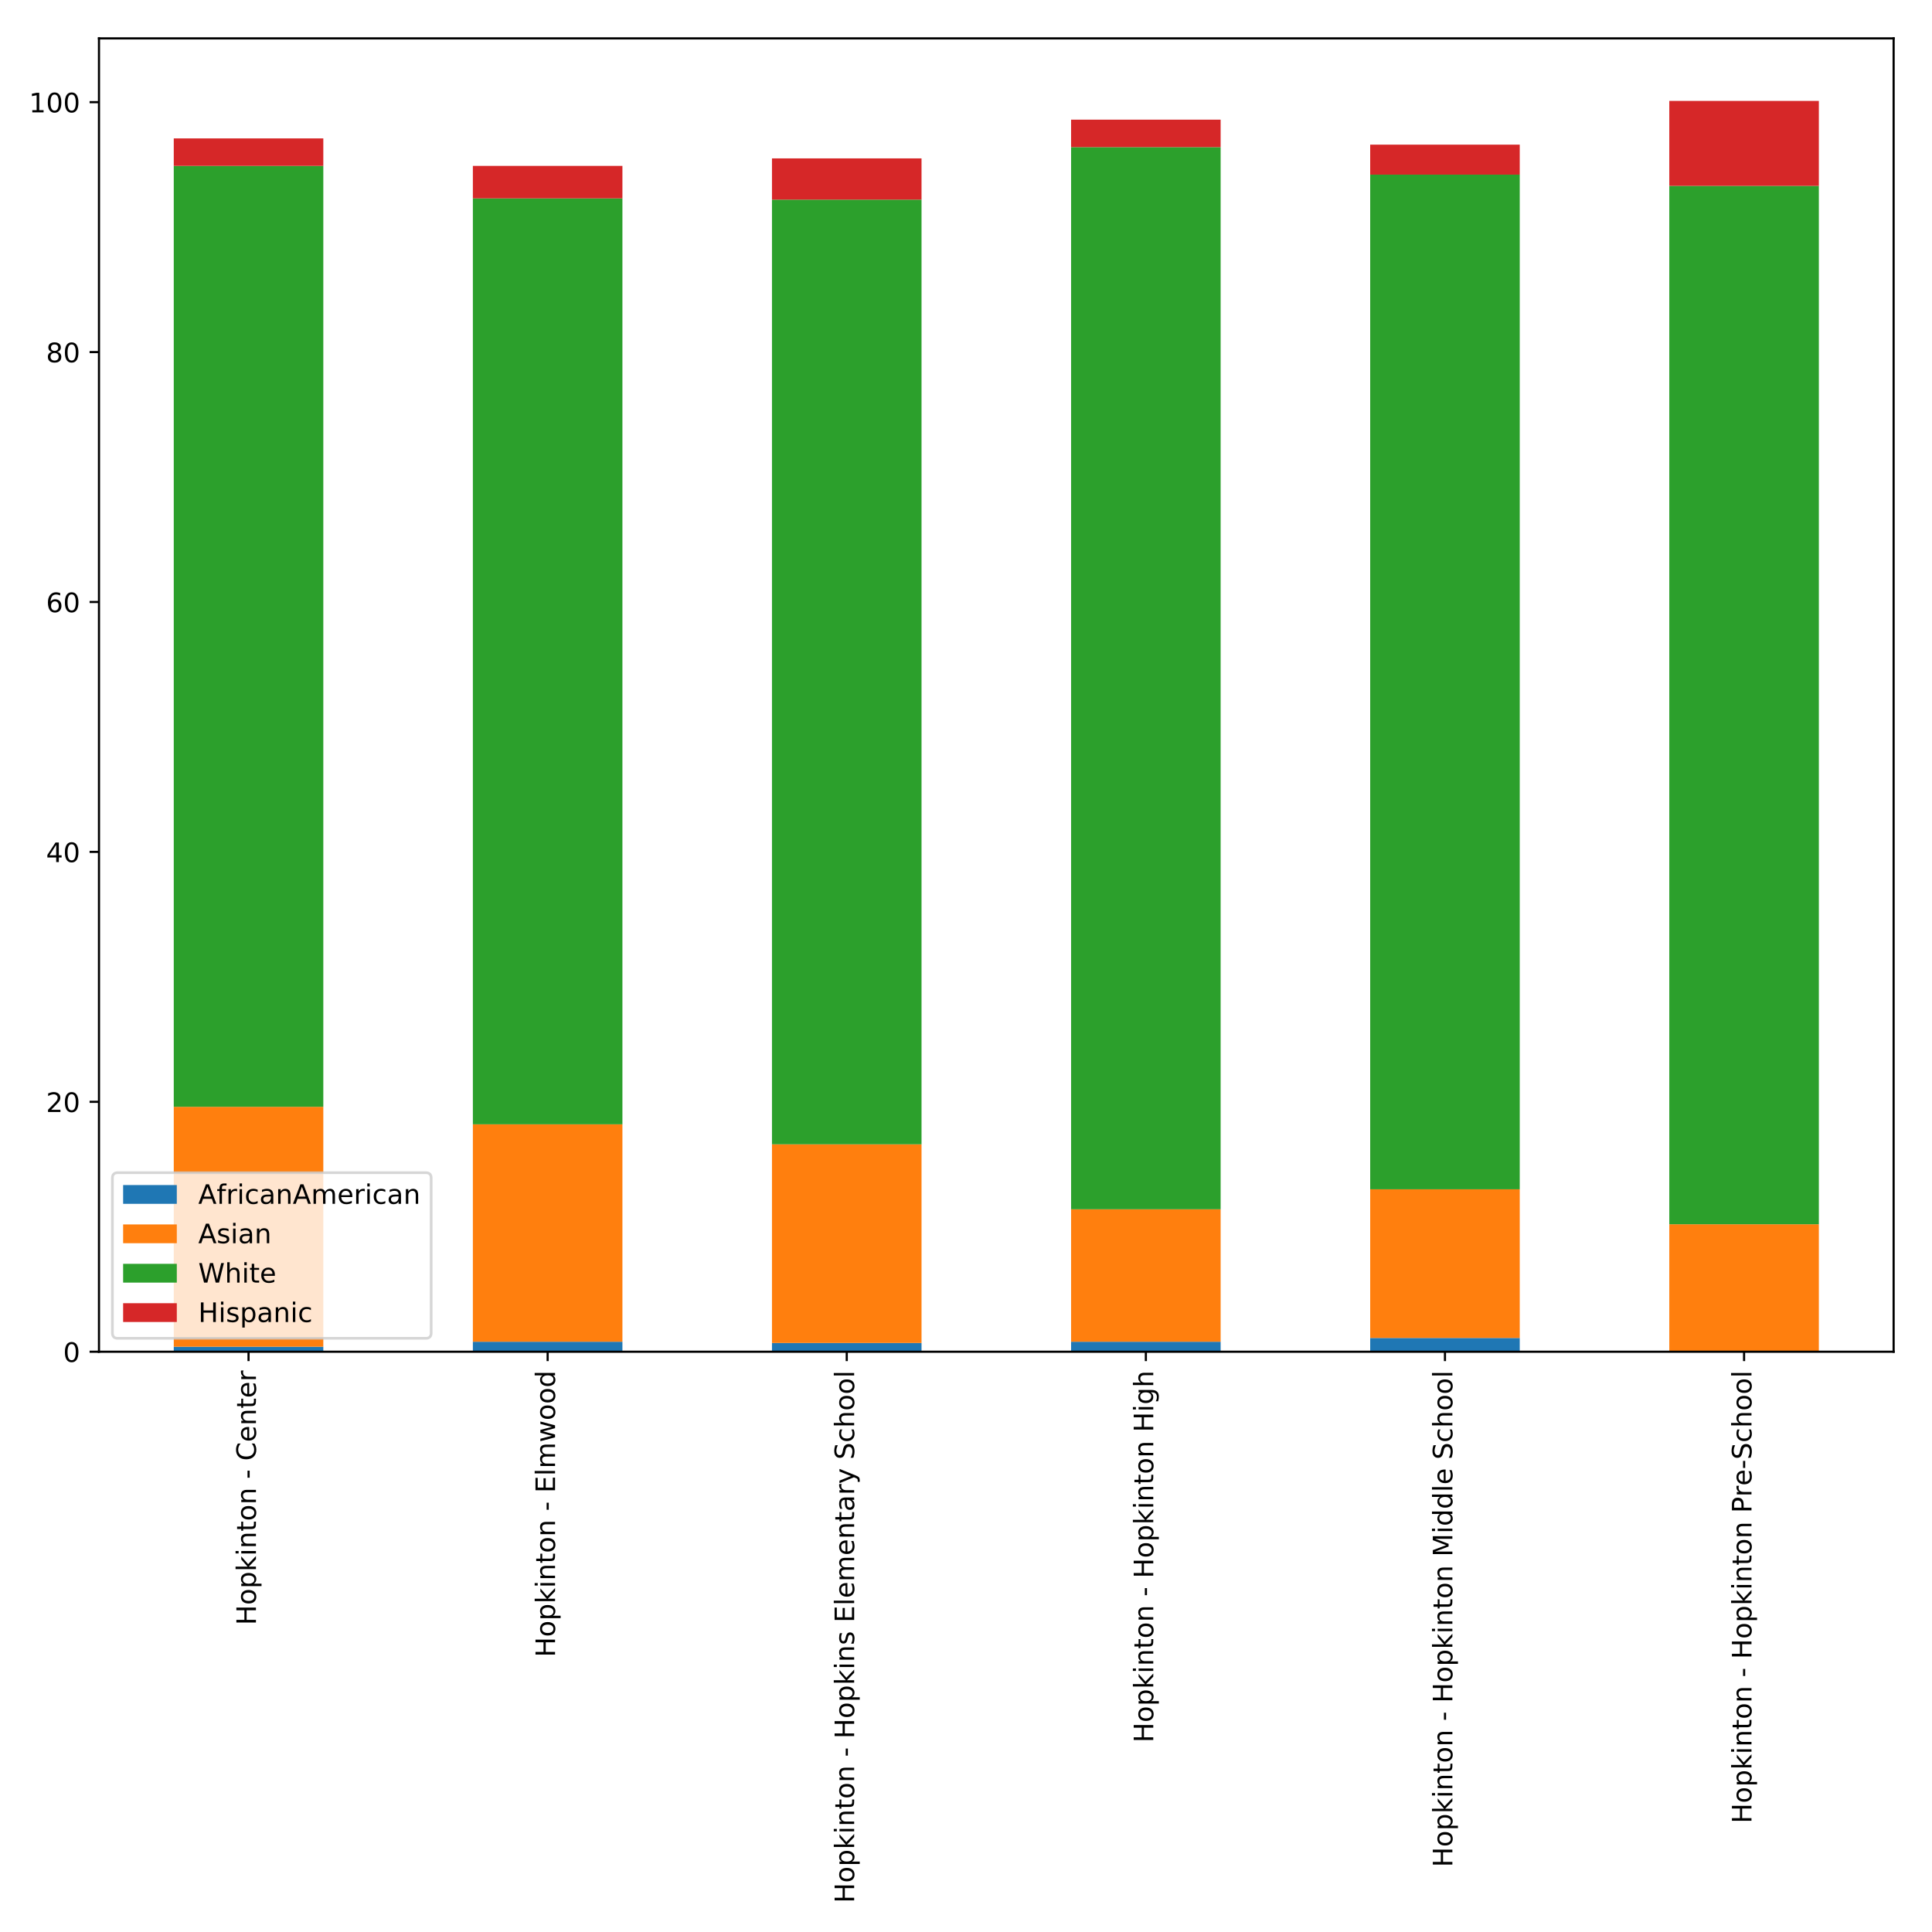 <?xml version="1.0" encoding="utf-8" standalone="no"?>
<!DOCTYPE svg PUBLIC "-//W3C//DTD SVG 1.1//EN"
  "http://www.w3.org/Graphics/SVG/1.1/DTD/svg11.dtd">
<!-- Created with matplotlib (http://matplotlib.org/) -->
<svg height="720pt" version="1.1" viewBox="0 0 720 720" width="720pt" xmlns="http://www.w3.org/2000/svg" xmlns:xlink="http://www.w3.org/1999/xlink">
 <defs>
  <style type="text/css">
*{stroke-linecap:butt;stroke-linejoin:round;}
  </style>
 </defs>
 <g id="figure_1">
  <g id="patch_1">
   <path d="M 0 720 
L 720 720 
L 720 0 
L 0 0 
z
" style="fill:#ffffff;"/>
  </g>
  <g id="axes_1">
   <g id="patch_2">
    <path d="M 36.888 503.747 
L 705.7 503.747 
L 705.7 14.3 
L 36.888 14.3 
z
" style="fill:#ffffff;"/>
   </g>
   <g id="patch_3">
    <path clip-path="url(#p817757513a)" d="M 64.755 503.747 
L 120.489 503.747 
L 120.489 501.884 
L 64.755 501.884 
z
" style="fill:#1f77b4;"/>
   </g>
   <g id="patch_4">
    <path clip-path="url(#p817757513a)" d="M 176.223 503.747 
L 231.958 503.747 
L 231.958 500.021 
L 176.223 500.021 
z
" style="fill:#1f77b4;"/>
   </g>
   <g id="patch_5">
    <path clip-path="url(#p817757513a)" d="M 287.692 503.747 
L 343.427 503.747 
L 343.427 500.487 
L 287.692 500.487 
z
" style="fill:#1f77b4;"/>
   </g>
   <g id="patch_6">
    <path clip-path="url(#p817757513a)" d="M 399.161 503.747 
L 454.895 503.747 
L 454.895 500.021 
L 399.161 500.021 
z
" style="fill:#1f77b4;"/>
   </g>
   <g id="patch_7">
    <path clip-path="url(#p817757513a)" d="M 510.63 503.747 
L 566.364 503.747 
L 566.364 498.624 
L 510.63 498.624 
z
" style="fill:#1f77b4;"/>
   </g>
   <g id="patch_8">
    <path clip-path="url(#p817757513a)" d="M 622.098 503.747 
L 677.833 503.747 
L 677.833 503.747 
L 622.098 503.747 
z
" style="fill:#1f77b4;"/>
   </g>
   <g id="patch_9">
    <path clip-path="url(#p817757513a)" d="M 64.755 501.884 
L 120.489 501.884 
L 120.489 412.475 
L 64.755 412.475 
z
" style="fill:#ff7f0e;"/>
   </g>
   <g id="patch_10">
    <path clip-path="url(#p817757513a)" d="M 176.223 500.021 
L 231.958 500.021 
L 231.958 418.994 
L 176.223 418.994 
z
" style="fill:#ff7f0e;"/>
   </g>
   <g id="patch_11">
    <path clip-path="url(#p817757513a)" d="M 287.692 500.487 
L 343.427 500.487 
L 343.427 426.445 
L 287.692 426.445 
z
" style="fill:#ff7f0e;"/>
   </g>
   <g id="patch_12">
    <path clip-path="url(#p817757513a)" d="M 399.161 500.021 
L 454.895 500.021 
L 454.895 450.66 
L 399.161 450.66 
z
" style="fill:#ff7f0e;"/>
   </g>
   <g id="patch_13">
    <path clip-path="url(#p817757513a)" d="M 510.63 498.624 
L 566.364 498.624 
L 566.364 443.209 
L 510.63 443.209 
z
" style="fill:#ff7f0e;"/>
   </g>
   <g id="patch_14">
    <path clip-path="url(#p817757513a)" d="M 622.098 503.747 
L 677.833 503.747 
L 677.833 456.248 
L 622.098 456.248 
z
" style="fill:#ff7f0e;"/>
   </g>
   <g id="patch_15">
    <path clip-path="url(#p817757513a)" d="M 64.755 412.475 
L 120.489 412.475 
L 120.489 61.822 
L 64.755 61.822 
z
" style="fill:#2ca02c;"/>
   </g>
   <g id="patch_16">
    <path clip-path="url(#p817757513a)" d="M 176.223 418.994 
L 231.958 418.994 
L 231.958 73.93 
L 176.223 73.93 
z
" style="fill:#2ca02c;"/>
   </g>
   <g id="patch_17">
    <path clip-path="url(#p817757513a)" d="M 287.692 426.445 
L 343.427 426.445 
L 343.427 74.395 
L 287.692 74.395 
z
" style="fill:#2ca02c;"/>
   </g>
   <g id="patch_18">
    <path clip-path="url(#p817757513a)" d="M 399.161 450.66 
L 454.895 450.66 
L 454.895 54.837 
L 399.161 54.837 
z
" style="fill:#2ca02c;"/>
   </g>
   <g id="patch_19">
    <path clip-path="url(#p817757513a)" d="M 510.63 443.209 
L 566.364 443.209 
L 566.364 65.082 
L 510.63 65.082 
z
" style="fill:#2ca02c;"/>
   </g>
   <g id="patch_20">
    <path clip-path="url(#p817757513a)" d="M 622.098 456.248 
L 677.833 456.248 
L 677.833 69.273 
L 622.098 69.273 
z
" style="fill:#2ca02c;"/>
   </g>
   <g id="patch_21">
    <path clip-path="url(#p817757513a)" d="M 64.755 61.822 
L 120.489 61.822 
L 120.489 51.577 
L 64.755 51.577 
z
" style="fill:#d62728;"/>
   </g>
   <g id="patch_22">
    <path clip-path="url(#p817757513a)" d="M 176.223 73.93 
L 231.958 73.93 
L 231.958 61.822 
L 176.223 61.822 
z
" style="fill:#d62728;"/>
   </g>
   <g id="patch_23">
    <path clip-path="url(#p817757513a)" d="M 287.692 74.395 
L 343.427 74.395 
L 343.427 59.028 
L 287.692 59.028 
z
" style="fill:#d62728;"/>
   </g>
   <g id="patch_24">
    <path clip-path="url(#p817757513a)" d="M 399.161 54.837 
L 454.895 54.837 
L 454.895 44.592 
L 399.161 44.592 
z
" style="fill:#d62728;"/>
   </g>
   <g id="patch_25">
    <path clip-path="url(#p817757513a)" d="M 510.63 65.082 
L 566.364 65.082 
L 566.364 53.906 
L 510.63 53.906 
z
" style="fill:#d62728;"/>
   </g>
   <g id="patch_26">
    <path clip-path="url(#p817757513a)" d="M 622.098 69.273 
L 677.833 69.273 
L 677.833 37.607 
L 622.098 37.607 
z
" style="fill:#d62728;"/>
   </g>
   <g id="matplotlib.axis_1">
    <g id="xtick_1">
     <g id="line2d_1">
      <defs>
       <path d="M 0 0 
L 0 3.5 
" id="mb90f5299e3" style="stroke:#000000;stroke-width:0.8;"/>
      </defs>
      <g>
       <use style="stroke:#000000;stroke-width:0.8;" x="92.622" xlink:href="#mb90f5299e3" y="503.747"/>
      </g>
     </g>
     <g id="text_1">
      <!-- Hopkinton - Center -->
      <defs>
       <path d="M 9.812 72.906 
L 19.672 72.906 
L 19.672 43.016 
L 55.516 43.016 
L 55.516 72.906 
L 65.375 72.906 
L 65.375 0 
L 55.516 0 
L 55.516 34.719 
L 19.672 34.719 
L 19.672 0 
L 9.812 0 
z
" id="DejaVuSans-48"/>
       <path d="M 30.609 48.391 
Q 23.391 48.391 19.188 42.75 
Q 14.984 37.109 14.984 27.297 
Q 14.984 17.484 19.156 11.844 
Q 23.344 6.203 30.609 6.203 
Q 37.797 6.203 41.984 11.859 
Q 46.188 17.531 46.188 27.297 
Q 46.188 37.016 41.984 42.703 
Q 37.797 48.391 30.609 48.391 
z
M 30.609 56 
Q 42.328 56 49.016 48.375 
Q 55.719 40.766 55.719 27.297 
Q 55.719 13.875 49.016 6.219 
Q 42.328 -1.422 30.609 -1.422 
Q 18.844 -1.422 12.172 6.219 
Q 5.516 13.875 5.516 27.297 
Q 5.516 40.766 12.172 48.375 
Q 18.844 56 30.609 56 
z
" id="DejaVuSans-6f"/>
       <path d="M 18.109 8.203 
L 18.109 -20.797 
L 9.078 -20.797 
L 9.078 54.688 
L 18.109 54.688 
L 18.109 46.391 
Q 20.953 51.266 25.266 53.625 
Q 29.594 56 35.594 56 
Q 45.562 56 51.781 48.094 
Q 58.016 40.188 58.016 27.297 
Q 58.016 14.406 51.781 6.484 
Q 45.562 -1.422 35.594 -1.422 
Q 29.594 -1.422 25.266 0.953 
Q 20.953 3.328 18.109 8.203 
z
M 48.688 27.297 
Q 48.688 37.203 44.609 42.844 
Q 40.531 48.484 33.406 48.484 
Q 26.266 48.484 22.188 42.844 
Q 18.109 37.203 18.109 27.297 
Q 18.109 17.391 22.188 11.75 
Q 26.266 6.109 33.406 6.109 
Q 40.531 6.109 44.609 11.75 
Q 48.688 17.391 48.688 27.297 
z
" id="DejaVuSans-70"/>
       <path d="M 9.078 75.984 
L 18.109 75.984 
L 18.109 31.109 
L 44.922 54.688 
L 56.391 54.688 
L 27.391 29.109 
L 57.625 0 
L 45.906 0 
L 18.109 26.703 
L 18.109 0 
L 9.078 0 
z
" id="DejaVuSans-6b"/>
       <path d="M 9.422 54.688 
L 18.406 54.688 
L 18.406 0 
L 9.422 0 
z
M 9.422 75.984 
L 18.406 75.984 
L 18.406 64.594 
L 9.422 64.594 
z
" id="DejaVuSans-69"/>
       <path d="M 54.891 33.016 
L 54.891 0 
L 45.906 0 
L 45.906 32.719 
Q 45.906 40.484 42.875 44.328 
Q 39.844 48.188 33.797 48.188 
Q 26.516 48.188 22.312 43.547 
Q 18.109 38.922 18.109 30.906 
L 18.109 0 
L 9.078 0 
L 9.078 54.688 
L 18.109 54.688 
L 18.109 46.188 
Q 21.344 51.125 25.703 53.562 
Q 30.078 56 35.797 56 
Q 45.219 56 50.047 50.172 
Q 54.891 44.344 54.891 33.016 
z
" id="DejaVuSans-6e"/>
       <path d="M 18.312 70.219 
L 18.312 54.688 
L 36.812 54.688 
L 36.812 47.703 
L 18.312 47.703 
L 18.312 18.016 
Q 18.312 11.328 20.141 9.422 
Q 21.969 7.516 27.594 7.516 
L 36.812 7.516 
L 36.812 0 
L 27.594 0 
Q 17.188 0 13.234 3.875 
Q 9.281 7.766 9.281 18.016 
L 9.281 47.703 
L 2.688 47.703 
L 2.688 54.688 
L 9.281 54.688 
L 9.281 70.219 
z
" id="DejaVuSans-74"/>
       <path id="DejaVuSans-20"/>
       <path d="M 4.891 31.391 
L 31.203 31.391 
L 31.203 23.391 
L 4.891 23.391 
z
" id="DejaVuSans-2d"/>
       <path d="M 64.406 67.281 
L 64.406 56.891 
Q 59.422 61.531 53.781 63.812 
Q 48.141 66.109 41.797 66.109 
Q 29.297 66.109 22.656 58.469 
Q 16.016 50.828 16.016 36.375 
Q 16.016 21.969 22.656 14.328 
Q 29.297 6.688 41.797 6.688 
Q 48.141 6.688 53.781 8.984 
Q 59.422 11.281 64.406 15.922 
L 64.406 5.609 
Q 59.234 2.094 53.438 0.328 
Q 47.656 -1.422 41.219 -1.422 
Q 24.656 -1.422 15.125 8.703 
Q 5.609 18.844 5.609 36.375 
Q 5.609 53.953 15.125 64.078 
Q 24.656 74.219 41.219 74.219 
Q 47.75 74.219 53.531 72.484 
Q 59.328 70.75 64.406 67.281 
z
" id="DejaVuSans-43"/>
       <path d="M 56.203 29.594 
L 56.203 25.203 
L 14.891 25.203 
Q 15.484 15.922 20.484 11.062 
Q 25.484 6.203 34.422 6.203 
Q 39.594 6.203 44.453 7.469 
Q 49.312 8.734 54.109 11.281 
L 54.109 2.781 
Q 49.266 0.734 44.188 -0.344 
Q 39.109 -1.422 33.891 -1.422 
Q 20.797 -1.422 13.156 6.188 
Q 5.516 13.812 5.516 26.812 
Q 5.516 40.234 12.766 48.109 
Q 20.016 56 32.328 56 
Q 43.359 56 49.781 48.891 
Q 56.203 41.797 56.203 29.594 
z
M 47.219 32.234 
Q 47.125 39.594 43.094 43.984 
Q 39.062 48.391 32.422 48.391 
Q 24.906 48.391 20.391 44.141 
Q 15.875 39.891 15.188 32.172 
z
" id="DejaVuSans-65"/>
       <path d="M 41.109 46.297 
Q 39.594 47.172 37.812 47.578 
Q 36.031 48 33.891 48 
Q 26.266 48 22.188 43.047 
Q 18.109 38.094 18.109 28.812 
L 18.109 0 
L 9.078 0 
L 9.078 54.688 
L 18.109 54.688 
L 18.109 46.188 
Q 20.953 51.172 25.484 53.578 
Q 30.031 56 36.531 56 
Q 37.453 56 38.578 55.875 
Q 39.703 55.766 41.062 55.516 
z
" id="DejaVuSans-72"/>
      </defs>
      <g transform="translate(95.381 605.639)rotate(-90)scale(0.1 -0.1)">
       <use xlink:href="#DejaVuSans-48"/>
       <use x="75.195" xlink:href="#DejaVuSans-6f"/>
       <use x="136.377" xlink:href="#DejaVuSans-70"/>
       <use x="199.854" xlink:href="#DejaVuSans-6b"/>
       <use x="257.764" xlink:href="#DejaVuSans-69"/>
       <use x="285.547" xlink:href="#DejaVuSans-6e"/>
       <use x="348.926" xlink:href="#DejaVuSans-74"/>
       <use x="388.135" xlink:href="#DejaVuSans-6f"/>
       <use x="449.316" xlink:href="#DejaVuSans-6e"/>
       <use x="512.695" xlink:href="#DejaVuSans-20"/>
       <use x="544.482" xlink:href="#DejaVuSans-2d"/>
       <use x="580.566" xlink:href="#DejaVuSans-20"/>
       <use x="612.354" xlink:href="#DejaVuSans-43"/>
       <use x="682.178" xlink:href="#DejaVuSans-65"/>
       <use x="743.701" xlink:href="#DejaVuSans-6e"/>
       <use x="807.08" xlink:href="#DejaVuSans-74"/>
       <use x="846.289" xlink:href="#DejaVuSans-65"/>
       <use x="907.812" xlink:href="#DejaVuSans-72"/>
      </g>
     </g>
    </g>
    <g id="xtick_2">
     <g id="line2d_2">
      <g>
       <use style="stroke:#000000;stroke-width:0.8;" x="204.091" xlink:href="#mb90f5299e3" y="503.747"/>
      </g>
     </g>
     <g id="text_2">
      <!-- Hopkinton - Elmwood -->
      <defs>
       <path d="M 9.812 72.906 
L 55.906 72.906 
L 55.906 64.594 
L 19.672 64.594 
L 19.672 43.016 
L 54.391 43.016 
L 54.391 34.719 
L 19.672 34.719 
L 19.672 8.297 
L 56.781 8.297 
L 56.781 0 
L 9.812 0 
z
" id="DejaVuSans-45"/>
       <path d="M 9.422 75.984 
L 18.406 75.984 
L 18.406 0 
L 9.422 0 
z
" id="DejaVuSans-6c"/>
       <path d="M 52 44.188 
Q 55.375 50.25 60.062 53.125 
Q 64.75 56 71.094 56 
Q 79.641 56 84.281 50.016 
Q 88.922 44.047 88.922 33.016 
L 88.922 0 
L 79.891 0 
L 79.891 32.719 
Q 79.891 40.578 77.094 44.375 
Q 74.312 48.188 68.609 48.188 
Q 61.625 48.188 57.562 43.547 
Q 53.516 38.922 53.516 30.906 
L 53.516 0 
L 44.484 0 
L 44.484 32.719 
Q 44.484 40.625 41.703 44.406 
Q 38.922 48.188 33.109 48.188 
Q 26.219 48.188 22.156 43.531 
Q 18.109 38.875 18.109 30.906 
L 18.109 0 
L 9.078 0 
L 9.078 54.688 
L 18.109 54.688 
L 18.109 46.188 
Q 21.188 51.219 25.484 53.609 
Q 29.781 56 35.688 56 
Q 41.656 56 45.828 52.969 
Q 50 49.953 52 44.188 
z
" id="DejaVuSans-6d"/>
       <path d="M 4.203 54.688 
L 13.188 54.688 
L 24.422 12.016 
L 35.594 54.688 
L 46.188 54.688 
L 57.422 12.016 
L 68.609 54.688 
L 77.594 54.688 
L 63.281 0 
L 52.688 0 
L 40.922 44.828 
L 29.109 0 
L 18.5 0 
z
" id="DejaVuSans-77"/>
       <path d="M 45.406 46.391 
L 45.406 75.984 
L 54.391 75.984 
L 54.391 0 
L 45.406 0 
L 45.406 8.203 
Q 42.578 3.328 38.25 0.953 
Q 33.938 -1.422 27.875 -1.422 
Q 17.969 -1.422 11.734 6.484 
Q 5.516 14.406 5.516 27.297 
Q 5.516 40.188 11.734 48.094 
Q 17.969 56 27.875 56 
Q 33.938 56 38.25 53.625 
Q 42.578 51.266 45.406 46.391 
z
M 14.797 27.297 
Q 14.797 17.391 18.875 11.75 
Q 22.953 6.109 30.078 6.109 
Q 37.203 6.109 41.297 11.75 
Q 45.406 17.391 45.406 27.297 
Q 45.406 37.203 41.297 42.844 
Q 37.203 48.484 30.078 48.484 
Q 22.953 48.484 18.875 42.844 
Q 14.797 37.203 14.797 27.297 
z
" id="DejaVuSans-64"/>
      </defs>
      <g transform="translate(206.85 617.583)rotate(-90)scale(0.1 -0.1)">
       <use xlink:href="#DejaVuSans-48"/>
       <use x="75.195" xlink:href="#DejaVuSans-6f"/>
       <use x="136.377" xlink:href="#DejaVuSans-70"/>
       <use x="199.854" xlink:href="#DejaVuSans-6b"/>
       <use x="257.764" xlink:href="#DejaVuSans-69"/>
       <use x="285.547" xlink:href="#DejaVuSans-6e"/>
       <use x="348.926" xlink:href="#DejaVuSans-74"/>
       <use x="388.135" xlink:href="#DejaVuSans-6f"/>
       <use x="449.316" xlink:href="#DejaVuSans-6e"/>
       <use x="512.695" xlink:href="#DejaVuSans-20"/>
       <use x="544.482" xlink:href="#DejaVuSans-2d"/>
       <use x="580.566" xlink:href="#DejaVuSans-20"/>
       <use x="612.354" xlink:href="#DejaVuSans-45"/>
       <use x="675.537" xlink:href="#DejaVuSans-6c"/>
       <use x="703.32" xlink:href="#DejaVuSans-6d"/>
       <use x="800.732" xlink:href="#DejaVuSans-77"/>
       <use x="882.52" xlink:href="#DejaVuSans-6f"/>
       <use x="943.701" xlink:href="#DejaVuSans-6f"/>
       <use x="1004.883" xlink:href="#DejaVuSans-64"/>
      </g>
     </g>
    </g>
    <g id="xtick_3">
     <g id="line2d_3">
      <g>
       <use style="stroke:#000000;stroke-width:0.8;" x="315.559" xlink:href="#mb90f5299e3" y="503.747"/>
      </g>
     </g>
     <g id="text_3">
      <!-- Hopkinton - Hopkins Elementary School -->
      <defs>
       <path d="M 44.281 53.078 
L 44.281 44.578 
Q 40.484 46.531 36.375 47.5 
Q 32.281 48.484 27.875 48.484 
Q 21.188 48.484 17.844 46.438 
Q 14.5 44.391 14.5 40.281 
Q 14.5 37.156 16.891 35.375 
Q 19.281 33.594 26.516 31.984 
L 29.594 31.297 
Q 39.156 29.25 43.188 25.516 
Q 47.219 21.781 47.219 15.094 
Q 47.219 7.469 41.188 3.016 
Q 35.156 -1.422 24.609 -1.422 
Q 20.219 -1.422 15.453 -0.562 
Q 10.688 0.297 5.422 2 
L 5.422 11.281 
Q 10.406 8.688 15.234 7.391 
Q 20.062 6.109 24.812 6.109 
Q 31.156 6.109 34.562 8.281 
Q 37.984 10.453 37.984 14.406 
Q 37.984 18.062 35.516 20.016 
Q 33.062 21.969 24.703 23.781 
L 21.578 24.516 
Q 13.234 26.266 9.516 29.906 
Q 5.812 33.547 5.812 39.891 
Q 5.812 47.609 11.281 51.797 
Q 16.75 56 26.812 56 
Q 31.781 56 36.172 55.266 
Q 40.578 54.547 44.281 53.078 
z
" id="DejaVuSans-73"/>
       <path d="M 34.281 27.484 
Q 23.391 27.484 19.188 25 
Q 14.984 22.516 14.984 16.5 
Q 14.984 11.719 18.141 8.906 
Q 21.297 6.109 26.703 6.109 
Q 34.188 6.109 38.703 11.406 
Q 43.219 16.703 43.219 25.484 
L 43.219 27.484 
z
M 52.203 31.203 
L 52.203 0 
L 43.219 0 
L 43.219 8.297 
Q 40.141 3.328 35.547 0.953 
Q 30.953 -1.422 24.312 -1.422 
Q 15.922 -1.422 10.953 3.297 
Q 6 8.016 6 15.922 
Q 6 25.141 12.172 29.828 
Q 18.359 34.516 30.609 34.516 
L 43.219 34.516 
L 43.219 35.406 
Q 43.219 41.609 39.141 45 
Q 35.062 48.391 27.688 48.391 
Q 23 48.391 18.547 47.266 
Q 14.109 46.141 10.016 43.891 
L 10.016 52.203 
Q 14.938 54.109 19.578 55.047 
Q 24.219 56 28.609 56 
Q 40.484 56 46.344 49.844 
Q 52.203 43.703 52.203 31.203 
z
" id="DejaVuSans-61"/>
       <path d="M 32.172 -5.078 
Q 28.375 -14.844 24.75 -17.812 
Q 21.141 -20.797 15.094 -20.797 
L 7.906 -20.797 
L 7.906 -13.281 
L 13.188 -13.281 
Q 16.891 -13.281 18.938 -11.516 
Q 21 -9.766 23.484 -3.219 
L 25.094 0.875 
L 2.984 54.688 
L 12.5 54.688 
L 29.594 11.922 
L 46.688 54.688 
L 56.203 54.688 
z
" id="DejaVuSans-79"/>
       <path d="M 53.516 70.516 
L 53.516 60.891 
Q 47.906 63.578 42.922 64.891 
Q 37.938 66.219 33.297 66.219 
Q 25.25 66.219 20.875 63.094 
Q 16.5 59.969 16.5 54.203 
Q 16.5 49.359 19.406 46.891 
Q 22.312 44.438 30.422 42.922 
L 36.375 41.703 
Q 47.406 39.594 52.656 34.297 
Q 57.906 29 57.906 20.125 
Q 57.906 9.516 50.797 4.047 
Q 43.703 -1.422 29.984 -1.422 
Q 24.812 -1.422 18.969 -0.25 
Q 13.141 0.922 6.891 3.219 
L 6.891 13.375 
Q 12.891 10.016 18.656 8.297 
Q 24.422 6.594 29.984 6.594 
Q 38.422 6.594 43.016 9.906 
Q 47.609 13.234 47.609 19.391 
Q 47.609 24.75 44.312 27.781 
Q 41.016 30.812 33.5 32.328 
L 27.484 33.5 
Q 16.453 35.688 11.516 40.375 
Q 6.594 45.062 6.594 53.422 
Q 6.594 63.094 13.406 68.656 
Q 20.219 74.219 32.172 74.219 
Q 37.312 74.219 42.625 73.281 
Q 47.953 72.359 53.516 70.516 
z
" id="DejaVuSans-53"/>
       <path d="M 48.781 52.594 
L 48.781 44.188 
Q 44.969 46.297 41.141 47.344 
Q 37.312 48.391 33.406 48.391 
Q 24.656 48.391 19.812 42.844 
Q 14.984 37.312 14.984 27.297 
Q 14.984 17.281 19.812 11.734 
Q 24.656 6.203 33.406 6.203 
Q 37.312 6.203 41.141 7.25 
Q 44.969 8.297 48.781 10.406 
L 48.781 2.094 
Q 45.016 0.344 40.984 -0.531 
Q 36.969 -1.422 32.422 -1.422 
Q 20.062 -1.422 12.781 6.344 
Q 5.516 14.109 5.516 27.297 
Q 5.516 40.672 12.859 48.328 
Q 20.219 56 33.016 56 
Q 37.156 56 41.109 55.141 
Q 45.062 54.297 48.781 52.594 
z
" id="DejaVuSans-63"/>
       <path d="M 54.891 33.016 
L 54.891 0 
L 45.906 0 
L 45.906 32.719 
Q 45.906 40.484 42.875 44.328 
Q 39.844 48.188 33.797 48.188 
Q 26.516 48.188 22.312 43.547 
Q 18.109 38.922 18.109 30.906 
L 18.109 0 
L 9.078 0 
L 9.078 75.984 
L 18.109 75.984 
L 18.109 46.188 
Q 21.344 51.125 25.703 53.562 
Q 30.078 56 35.797 56 
Q 45.219 56 50.047 50.172 
Q 54.891 44.344 54.891 33.016 
z
" id="DejaVuSans-68"/>
      </defs>
      <g transform="translate(318.319 709.2)rotate(-90)scale(0.1 -0.1)">
       <use xlink:href="#DejaVuSans-48"/>
       <use x="75.195" xlink:href="#DejaVuSans-6f"/>
       <use x="136.377" xlink:href="#DejaVuSans-70"/>
       <use x="199.854" xlink:href="#DejaVuSans-6b"/>
       <use x="257.764" xlink:href="#DejaVuSans-69"/>
       <use x="285.547" xlink:href="#DejaVuSans-6e"/>
       <use x="348.926" xlink:href="#DejaVuSans-74"/>
       <use x="388.135" xlink:href="#DejaVuSans-6f"/>
       <use x="449.316" xlink:href="#DejaVuSans-6e"/>
       <use x="512.695" xlink:href="#DejaVuSans-20"/>
       <use x="544.482" xlink:href="#DejaVuSans-2d"/>
       <use x="580.566" xlink:href="#DejaVuSans-20"/>
       <use x="612.354" xlink:href="#DejaVuSans-48"/>
       <use x="687.549" xlink:href="#DejaVuSans-6f"/>
       <use x="748.73" xlink:href="#DejaVuSans-70"/>
       <use x="812.207" xlink:href="#DejaVuSans-6b"/>
       <use x="870.117" xlink:href="#DejaVuSans-69"/>
       <use x="897.9" xlink:href="#DejaVuSans-6e"/>
       <use x="961.279" xlink:href="#DejaVuSans-73"/>
       <use x="1013.379" xlink:href="#DejaVuSans-20"/>
       <use x="1045.166" xlink:href="#DejaVuSans-45"/>
       <use x="1108.35" xlink:href="#DejaVuSans-6c"/>
       <use x="1136.133" xlink:href="#DejaVuSans-65"/>
       <use x="1197.656" xlink:href="#DejaVuSans-6d"/>
       <use x="1295.068" xlink:href="#DejaVuSans-65"/>
       <use x="1356.592" xlink:href="#DejaVuSans-6e"/>
       <use x="1419.971" xlink:href="#DejaVuSans-74"/>
       <use x="1459.18" xlink:href="#DejaVuSans-61"/>
       <use x="1520.459" xlink:href="#DejaVuSans-72"/>
       <use x="1561.572" xlink:href="#DejaVuSans-79"/>
       <use x="1620.752" xlink:href="#DejaVuSans-20"/>
       <use x="1652.539" xlink:href="#DejaVuSans-53"/>
       <use x="1716.016" xlink:href="#DejaVuSans-63"/>
       <use x="1770.996" xlink:href="#DejaVuSans-68"/>
       <use x="1834.375" xlink:href="#DejaVuSans-6f"/>
       <use x="1895.557" xlink:href="#DejaVuSans-6f"/>
       <use x="1956.738" xlink:href="#DejaVuSans-6c"/>
      </g>
     </g>
    </g>
    <g id="xtick_4">
     <g id="line2d_4">
      <g>
       <use style="stroke:#000000;stroke-width:0.8;" x="427.028" xlink:href="#mb90f5299e3" y="503.747"/>
      </g>
     </g>
     <g id="text_4">
      <!-- Hopkinton - Hopkinton High -->
      <defs>
       <path d="M 45.406 27.984 
Q 45.406 37.75 41.375 43.109 
Q 37.359 48.484 30.078 48.484 
Q 22.859 48.484 18.828 43.109 
Q 14.797 37.75 14.797 27.984 
Q 14.797 18.266 18.828 12.891 
Q 22.859 7.516 30.078 7.516 
Q 37.359 7.516 41.375 12.891 
Q 45.406 18.266 45.406 27.984 
z
M 54.391 6.781 
Q 54.391 -7.172 48.188 -13.984 
Q 42 -20.797 29.203 -20.797 
Q 24.469 -20.797 20.266 -20.094 
Q 16.062 -19.391 12.109 -17.922 
L 12.109 -9.188 
Q 16.062 -11.328 19.922 -12.344 
Q 23.781 -13.375 27.781 -13.375 
Q 36.625 -13.375 41.016 -8.766 
Q 45.406 -4.156 45.406 5.172 
L 45.406 9.625 
Q 42.625 4.781 38.281 2.391 
Q 33.938 0 27.875 0 
Q 17.828 0 11.672 7.656 
Q 5.516 15.328 5.516 27.984 
Q 5.516 40.672 11.672 48.328 
Q 17.828 56 27.875 56 
Q 33.938 56 38.281 53.609 
Q 42.625 51.219 45.406 46.391 
L 45.406 54.688 
L 54.391 54.688 
z
" id="DejaVuSans-67"/>
      </defs>
      <g transform="translate(429.788 649.414)rotate(-90)scale(0.1 -0.1)">
       <use xlink:href="#DejaVuSans-48"/>
       <use x="75.195" xlink:href="#DejaVuSans-6f"/>
       <use x="136.377" xlink:href="#DejaVuSans-70"/>
       <use x="199.854" xlink:href="#DejaVuSans-6b"/>
       <use x="257.764" xlink:href="#DejaVuSans-69"/>
       <use x="285.547" xlink:href="#DejaVuSans-6e"/>
       <use x="348.926" xlink:href="#DejaVuSans-74"/>
       <use x="388.135" xlink:href="#DejaVuSans-6f"/>
       <use x="449.316" xlink:href="#DejaVuSans-6e"/>
       <use x="512.695" xlink:href="#DejaVuSans-20"/>
       <use x="544.482" xlink:href="#DejaVuSans-2d"/>
       <use x="580.566" xlink:href="#DejaVuSans-20"/>
       <use x="612.354" xlink:href="#DejaVuSans-48"/>
       <use x="687.549" xlink:href="#DejaVuSans-6f"/>
       <use x="748.73" xlink:href="#DejaVuSans-70"/>
       <use x="812.207" xlink:href="#DejaVuSans-6b"/>
       <use x="870.117" xlink:href="#DejaVuSans-69"/>
       <use x="897.9" xlink:href="#DejaVuSans-6e"/>
       <use x="961.279" xlink:href="#DejaVuSans-74"/>
       <use x="1000.488" xlink:href="#DejaVuSans-6f"/>
       <use x="1061.67" xlink:href="#DejaVuSans-6e"/>
       <use x="1125.049" xlink:href="#DejaVuSans-20"/>
       <use x="1156.836" xlink:href="#DejaVuSans-48"/>
       <use x="1232.031" xlink:href="#DejaVuSans-69"/>
       <use x="1259.814" xlink:href="#DejaVuSans-67"/>
       <use x="1323.291" xlink:href="#DejaVuSans-68"/>
      </g>
     </g>
    </g>
    <g id="xtick_5">
     <g id="line2d_5">
      <g>
       <use style="stroke:#000000;stroke-width:0.8;" x="538.497" xlink:href="#mb90f5299e3" y="503.747"/>
      </g>
     </g>
     <g id="text_5">
      <!-- Hopkinton - Hopkinton Middle School -->
      <defs>
       <path d="M 9.812 72.906 
L 24.516 72.906 
L 43.109 23.297 
L 61.812 72.906 
L 76.516 72.906 
L 76.516 0 
L 66.891 0 
L 66.891 64.016 
L 48.094 14.016 
L 38.188 14.016 
L 19.391 64.016 
L 19.391 0 
L 9.812 0 
z
" id="DejaVuSans-4d"/>
      </defs>
      <g transform="translate(541.256 695.842)rotate(-90)scale(0.1 -0.1)">
       <use xlink:href="#DejaVuSans-48"/>
       <use x="75.195" xlink:href="#DejaVuSans-6f"/>
       <use x="136.377" xlink:href="#DejaVuSans-70"/>
       <use x="199.854" xlink:href="#DejaVuSans-6b"/>
       <use x="257.764" xlink:href="#DejaVuSans-69"/>
       <use x="285.547" xlink:href="#DejaVuSans-6e"/>
       <use x="348.926" xlink:href="#DejaVuSans-74"/>
       <use x="388.135" xlink:href="#DejaVuSans-6f"/>
       <use x="449.316" xlink:href="#DejaVuSans-6e"/>
       <use x="512.695" xlink:href="#DejaVuSans-20"/>
       <use x="544.482" xlink:href="#DejaVuSans-2d"/>
       <use x="580.566" xlink:href="#DejaVuSans-20"/>
       <use x="612.354" xlink:href="#DejaVuSans-48"/>
       <use x="687.549" xlink:href="#DejaVuSans-6f"/>
       <use x="748.73" xlink:href="#DejaVuSans-70"/>
       <use x="812.207" xlink:href="#DejaVuSans-6b"/>
       <use x="870.117" xlink:href="#DejaVuSans-69"/>
       <use x="897.9" xlink:href="#DejaVuSans-6e"/>
       <use x="961.279" xlink:href="#DejaVuSans-74"/>
       <use x="1000.488" xlink:href="#DejaVuSans-6f"/>
       <use x="1061.67" xlink:href="#DejaVuSans-6e"/>
       <use x="1125.049" xlink:href="#DejaVuSans-20"/>
       <use x="1156.836" xlink:href="#DejaVuSans-4d"/>
       <use x="1243.115" xlink:href="#DejaVuSans-69"/>
       <use x="1270.898" xlink:href="#DejaVuSans-64"/>
       <use x="1334.375" xlink:href="#DejaVuSans-64"/>
       <use x="1397.852" xlink:href="#DejaVuSans-6c"/>
       <use x="1425.635" xlink:href="#DejaVuSans-65"/>
       <use x="1487.158" xlink:href="#DejaVuSans-20"/>
       <use x="1518.945" xlink:href="#DejaVuSans-53"/>
       <use x="1582.422" xlink:href="#DejaVuSans-63"/>
       <use x="1637.402" xlink:href="#DejaVuSans-68"/>
       <use x="1700.781" xlink:href="#DejaVuSans-6f"/>
       <use x="1761.963" xlink:href="#DejaVuSans-6f"/>
       <use x="1823.145" xlink:href="#DejaVuSans-6c"/>
      </g>
     </g>
    </g>
    <g id="xtick_6">
     <g id="line2d_6">
      <g>
       <use style="stroke:#000000;stroke-width:0.8;" x="649.966" xlink:href="#mb90f5299e3" y="503.747"/>
      </g>
     </g>
     <g id="text_6">
      <!-- Hopkinton - Hopkinton Pre-School -->
      <defs>
       <path d="M 19.672 64.797 
L 19.672 37.406 
L 32.078 37.406 
Q 38.969 37.406 42.719 40.969 
Q 46.484 44.531 46.484 51.125 
Q 46.484 57.672 42.719 61.234 
Q 38.969 64.797 32.078 64.797 
z
M 9.812 72.906 
L 32.078 72.906 
Q 44.344 72.906 50.609 67.359 
Q 56.891 61.812 56.891 51.125 
Q 56.891 40.328 50.609 34.812 
Q 44.344 29.297 32.078 29.297 
L 19.672 29.297 
L 19.672 0 
L 9.812 0 
z
" id="DejaVuSans-50"/>
      </defs>
      <g transform="translate(652.725 679.527)rotate(-90)scale(0.1 -0.1)">
       <use xlink:href="#DejaVuSans-48"/>
       <use x="75.195" xlink:href="#DejaVuSans-6f"/>
       <use x="136.377" xlink:href="#DejaVuSans-70"/>
       <use x="199.854" xlink:href="#DejaVuSans-6b"/>
       <use x="257.764" xlink:href="#DejaVuSans-69"/>
       <use x="285.547" xlink:href="#DejaVuSans-6e"/>
       <use x="348.926" xlink:href="#DejaVuSans-74"/>
       <use x="388.135" xlink:href="#DejaVuSans-6f"/>
       <use x="449.316" xlink:href="#DejaVuSans-6e"/>
       <use x="512.695" xlink:href="#DejaVuSans-20"/>
       <use x="544.482" xlink:href="#DejaVuSans-2d"/>
       <use x="580.566" xlink:href="#DejaVuSans-20"/>
       <use x="612.354" xlink:href="#DejaVuSans-48"/>
       <use x="687.549" xlink:href="#DejaVuSans-6f"/>
       <use x="748.73" xlink:href="#DejaVuSans-70"/>
       <use x="812.207" xlink:href="#DejaVuSans-6b"/>
       <use x="870.117" xlink:href="#DejaVuSans-69"/>
       <use x="897.9" xlink:href="#DejaVuSans-6e"/>
       <use x="961.279" xlink:href="#DejaVuSans-74"/>
       <use x="1000.488" xlink:href="#DejaVuSans-6f"/>
       <use x="1061.67" xlink:href="#DejaVuSans-6e"/>
       <use x="1125.049" xlink:href="#DejaVuSans-20"/>
       <use x="1156.836" xlink:href="#DejaVuSans-50"/>
       <use x="1217.123" xlink:href="#DejaVuSans-72"/>
       <use x="1258.205" xlink:href="#DejaVuSans-65"/>
       <use x="1319.729" xlink:href="#DejaVuSans-2d"/>
       <use x="1355.812" xlink:href="#DejaVuSans-53"/>
       <use x="1419.289" xlink:href="#DejaVuSans-63"/>
       <use x="1474.27" xlink:href="#DejaVuSans-68"/>
       <use x="1537.648" xlink:href="#DejaVuSans-6f"/>
       <use x="1598.83" xlink:href="#DejaVuSans-6f"/>
       <use x="1660.012" xlink:href="#DejaVuSans-6c"/>
      </g>
     </g>
    </g>
   </g>
   <g id="matplotlib.axis_2">
    <g id="ytick_1">
     <g id="line2d_7">
      <defs>
       <path d="M 0 0 
L -3.5 0 
" id="m0f3b65bfcc" style="stroke:#000000;stroke-width:0.8;"/>
      </defs>
      <g>
       <use style="stroke:#000000;stroke-width:0.8;" x="36.888" xlink:href="#m0f3b65bfcc" y="503.747"/>
      </g>
     </g>
     <g id="text_7">
      <!-- 0 -->
      <defs>
       <path d="M 31.781 66.406 
Q 24.172 66.406 20.328 58.906 
Q 16.5 51.422 16.5 36.375 
Q 16.5 21.391 20.328 13.891 
Q 24.172 6.391 31.781 6.391 
Q 39.453 6.391 43.281 13.891 
Q 47.125 21.391 47.125 36.375 
Q 47.125 51.422 43.281 58.906 
Q 39.453 66.406 31.781 66.406 
z
M 31.781 74.219 
Q 44.047 74.219 50.516 64.516 
Q 56.984 54.828 56.984 36.375 
Q 56.984 17.969 50.516 8.266 
Q 44.047 -1.422 31.781 -1.422 
Q 19.531 -1.422 13.062 8.266 
Q 6.594 17.969 6.594 36.375 
Q 6.594 54.828 13.062 64.516 
Q 19.531 74.219 31.781 74.219 
z
" id="DejaVuSans-30"/>
      </defs>
      <g transform="translate(23.525 507.546)scale(0.1 -0.1)">
       <use xlink:href="#DejaVuSans-30"/>
      </g>
     </g>
    </g>
    <g id="ytick_2">
     <g id="line2d_8">
      <g>
       <use style="stroke:#000000;stroke-width:0.8;" x="36.888" xlink:href="#m0f3b65bfcc" y="410.612"/>
      </g>
     </g>
     <g id="text_8">
      <!-- 20 -->
      <defs>
       <path d="M 19.188 8.297 
L 53.609 8.297 
L 53.609 0 
L 7.328 0 
L 7.328 8.297 
Q 12.938 14.109 22.625 23.891 
Q 32.328 33.688 34.812 36.531 
Q 39.547 41.844 41.422 45.531 
Q 43.312 49.219 43.312 52.781 
Q 43.312 58.594 39.234 62.25 
Q 35.156 65.922 28.609 65.922 
Q 23.969 65.922 18.812 64.312 
Q 13.672 62.703 7.812 59.422 
L 7.812 69.391 
Q 13.766 71.781 18.938 73 
Q 24.125 74.219 28.422 74.219 
Q 39.75 74.219 46.484 68.547 
Q 53.219 62.891 53.219 53.422 
Q 53.219 48.922 51.531 44.891 
Q 49.859 40.875 45.406 35.406 
Q 44.188 33.984 37.641 27.219 
Q 31.109 20.453 19.188 8.297 
z
" id="DejaVuSans-32"/>
      </defs>
      <g transform="translate(17.163 414.411)scale(0.1 -0.1)">
       <use xlink:href="#DejaVuSans-32"/>
       <use x="63.623" xlink:href="#DejaVuSans-30"/>
      </g>
     </g>
    </g>
    <g id="ytick_3">
     <g id="line2d_9">
      <g>
       <use style="stroke:#000000;stroke-width:0.8;" x="36.888" xlink:href="#m0f3b65bfcc" y="317.477"/>
      </g>
     </g>
     <g id="text_9">
      <!-- 40 -->
      <defs>
       <path d="M 37.797 64.312 
L 12.891 25.391 
L 37.797 25.391 
z
M 35.203 72.906 
L 47.609 72.906 
L 47.609 25.391 
L 58.016 25.391 
L 58.016 17.188 
L 47.609 17.188 
L 47.609 0 
L 37.797 0 
L 37.797 17.188 
L 4.891 17.188 
L 4.891 26.703 
z
" id="DejaVuSans-34"/>
      </defs>
      <g transform="translate(17.163 321.276)scale(0.1 -0.1)">
       <use xlink:href="#DejaVuSans-34"/>
       <use x="63.623" xlink:href="#DejaVuSans-30"/>
      </g>
     </g>
    </g>
    <g id="ytick_4">
     <g id="line2d_10">
      <g>
       <use style="stroke:#000000;stroke-width:0.8;" x="36.888" xlink:href="#m0f3b65bfcc" y="224.342"/>
      </g>
     </g>
     <g id="text_10">
      <!-- 60 -->
      <defs>
       <path d="M 33.016 40.375 
Q 26.375 40.375 22.484 35.828 
Q 18.609 31.297 18.609 23.391 
Q 18.609 15.531 22.484 10.953 
Q 26.375 6.391 33.016 6.391 
Q 39.656 6.391 43.531 10.953 
Q 47.406 15.531 47.406 23.391 
Q 47.406 31.297 43.531 35.828 
Q 39.656 40.375 33.016 40.375 
z
M 52.594 71.297 
L 52.594 62.312 
Q 48.875 64.062 45.094 64.984 
Q 41.312 65.922 37.594 65.922 
Q 27.828 65.922 22.672 59.328 
Q 17.531 52.734 16.797 39.406 
Q 19.672 43.656 24.016 45.922 
Q 28.375 48.188 33.594 48.188 
Q 44.578 48.188 50.953 41.516 
Q 57.328 34.859 57.328 23.391 
Q 57.328 12.156 50.688 5.359 
Q 44.047 -1.422 33.016 -1.422 
Q 20.359 -1.422 13.672 8.266 
Q 6.984 17.969 6.984 36.375 
Q 6.984 53.656 15.188 63.938 
Q 23.391 74.219 37.203 74.219 
Q 40.922 74.219 44.703 73.484 
Q 48.484 72.75 52.594 71.297 
z
" id="DejaVuSans-36"/>
      </defs>
      <g transform="translate(17.163 228.142)scale(0.1 -0.1)">
       <use xlink:href="#DejaVuSans-36"/>
       <use x="63.623" xlink:href="#DejaVuSans-30"/>
      </g>
     </g>
    </g>
    <g id="ytick_5">
     <g id="line2d_11">
      <g>
       <use style="stroke:#000000;stroke-width:0.8;" x="36.888" xlink:href="#m0f3b65bfcc" y="131.208"/>
      </g>
     </g>
     <g id="text_11">
      <!-- 80 -->
      <defs>
       <path d="M 31.781 34.625 
Q 24.75 34.625 20.719 30.859 
Q 16.703 27.094 16.703 20.516 
Q 16.703 13.922 20.719 10.156 
Q 24.75 6.391 31.781 6.391 
Q 38.812 6.391 42.859 10.172 
Q 46.922 13.969 46.922 20.516 
Q 46.922 27.094 42.891 30.859 
Q 38.875 34.625 31.781 34.625 
z
M 21.922 38.812 
Q 15.578 40.375 12.031 44.719 
Q 8.5 49.078 8.5 55.328 
Q 8.5 64.062 14.719 69.141 
Q 20.953 74.219 31.781 74.219 
Q 42.672 74.219 48.875 69.141 
Q 55.078 64.062 55.078 55.328 
Q 55.078 49.078 51.531 44.719 
Q 48 40.375 41.703 38.812 
Q 48.828 37.156 52.797 32.312 
Q 56.781 27.484 56.781 20.516 
Q 56.781 9.906 50.312 4.234 
Q 43.844 -1.422 31.781 -1.422 
Q 19.734 -1.422 13.25 4.234 
Q 6.781 9.906 6.781 20.516 
Q 6.781 27.484 10.781 32.312 
Q 14.797 37.156 21.922 38.812 
z
M 18.312 54.391 
Q 18.312 48.734 21.844 45.562 
Q 25.391 42.391 31.781 42.391 
Q 38.141 42.391 41.719 45.562 
Q 45.312 48.734 45.312 54.391 
Q 45.312 60.062 41.719 63.234 
Q 38.141 66.406 31.781 66.406 
Q 25.391 66.406 21.844 63.234 
Q 18.312 60.062 18.312 54.391 
z
" id="DejaVuSans-38"/>
      </defs>
      <g transform="translate(17.163 135.007)scale(0.1 -0.1)">
       <use xlink:href="#DejaVuSans-38"/>
       <use x="63.623" xlink:href="#DejaVuSans-30"/>
      </g>
     </g>
    </g>
    <g id="ytick_6">
     <g id="line2d_12">
      <g>
       <use style="stroke:#000000;stroke-width:0.8;" x="36.888" xlink:href="#m0f3b65bfcc" y="38.073"/>
      </g>
     </g>
     <g id="text_12">
      <!-- 100 -->
      <defs>
       <path d="M 12.406 8.297 
L 28.516 8.297 
L 28.516 63.922 
L 10.984 60.406 
L 10.984 69.391 
L 28.422 72.906 
L 38.281 72.906 
L 38.281 8.297 
L 54.391 8.297 
L 54.391 0 
L 12.406 0 
z
" id="DejaVuSans-31"/>
      </defs>
      <g transform="translate(10.8 41.872)scale(0.1 -0.1)">
       <use xlink:href="#DejaVuSans-31"/>
       <use x="63.623" xlink:href="#DejaVuSans-30"/>
       <use x="127.246" xlink:href="#DejaVuSans-30"/>
      </g>
     </g>
    </g>
   </g>
   <g id="patch_27">
    <path d="M 36.888 503.747 
L 36.888 14.3 
" style="fill:none;stroke:#000000;stroke-linecap:square;stroke-linejoin:miter;stroke-width:0.8;"/>
   </g>
   <g id="patch_28">
    <path d="M 705.7 503.747 
L 705.7 14.3 
" style="fill:none;stroke:#000000;stroke-linecap:square;stroke-linejoin:miter;stroke-width:0.8;"/>
   </g>
   <g id="patch_29">
    <path d="M 36.888 503.747 
L 705.7 503.747 
" style="fill:none;stroke:#000000;stroke-linecap:square;stroke-linejoin:miter;stroke-width:0.8;"/>
   </g>
   <g id="patch_30">
    <path d="M 36.888 14.3 
L 705.7 14.3 
" style="fill:none;stroke:#000000;stroke-linecap:square;stroke-linejoin:miter;stroke-width:0.8;"/>
   </g>
   <g id="legend_1">
    <g id="patch_31">
     <path d="M 43.888 498.747 
L 158.684 498.747 
Q 160.684 498.747 160.684 496.747 
L 160.684 439.034 
Q 160.684 437.034 158.684 437.034 
L 43.888 437.034 
Q 41.888 437.034 41.888 439.034 
L 41.888 496.747 
Q 41.888 498.747 43.888 498.747 
z
" style="fill:#ffffff;opacity:0.8;stroke:#cccccc;stroke-linejoin:miter;"/>
    </g>
    <g id="patch_32">
     <path d="M 45.888 448.633 
L 65.888 448.633 
L 65.888 441.633 
L 45.888 441.633 
z
" style="fill:#1f77b4;"/>
    </g>
    <g id="text_13">
     <!-- AfricanAmerican -->
     <defs>
      <path d="M 34.188 63.188 
L 20.797 26.906 
L 47.609 26.906 
z
M 28.609 72.906 
L 39.797 72.906 
L 67.578 0 
L 57.328 0 
L 50.688 18.703 
L 17.828 18.703 
L 11.188 0 
L 0.781 0 
z
" id="DejaVuSans-41"/>
      <path d="M 37.109 75.984 
L 37.109 68.5 
L 28.516 68.5 
Q 23.688 68.5 21.797 66.547 
Q 19.922 64.594 19.922 59.516 
L 19.922 54.688 
L 34.719 54.688 
L 34.719 47.703 
L 19.922 47.703 
L 19.922 0 
L 10.891 0 
L 10.891 47.703 
L 2.297 47.703 
L 2.297 54.688 
L 10.891 54.688 
L 10.891 58.5 
Q 10.891 67.625 15.141 71.797 
Q 19.391 75.984 28.609 75.984 
z
" id="DejaVuSans-66"/>
     </defs>
     <g transform="translate(73.888 448.633)scale(0.1 -0.1)">
      <use xlink:href="#DejaVuSans-41"/>
      <use x="68.361" xlink:href="#DejaVuSans-66"/>
      <use x="103.566" xlink:href="#DejaVuSans-72"/>
      <use x="144.68" xlink:href="#DejaVuSans-69"/>
      <use x="172.463" xlink:href="#DejaVuSans-63"/>
      <use x="227.443" xlink:href="#DejaVuSans-61"/>
      <use x="288.723" xlink:href="#DejaVuSans-6e"/>
      <use x="352.102" xlink:href="#DejaVuSans-41"/>
      <use x="420.51" xlink:href="#DejaVuSans-6d"/>
      <use x="517.922" xlink:href="#DejaVuSans-65"/>
      <use x="579.445" xlink:href="#DejaVuSans-72"/>
      <use x="620.559" xlink:href="#DejaVuSans-69"/>
      <use x="648.342" xlink:href="#DejaVuSans-63"/>
      <use x="703.322" xlink:href="#DejaVuSans-61"/>
      <use x="764.602" xlink:href="#DejaVuSans-6e"/>
     </g>
    </g>
    <g id="patch_33">
     <path d="M 45.888 463.311 
L 65.888 463.311 
L 65.888 456.311 
L 45.888 456.311 
z
" style="fill:#ff7f0e;"/>
    </g>
    <g id="text_14">
     <!-- Asian -->
     <g transform="translate(73.888 463.311)scale(0.1 -0.1)">
      <use xlink:href="#DejaVuSans-41"/>
      <use x="68.408" xlink:href="#DejaVuSans-73"/>
      <use x="120.508" xlink:href="#DejaVuSans-69"/>
      <use x="148.291" xlink:href="#DejaVuSans-61"/>
      <use x="209.57" xlink:href="#DejaVuSans-6e"/>
     </g>
    </g>
    <g id="patch_34">
     <path d="M 45.888 477.989 
L 65.888 477.989 
L 65.888 470.989 
L 45.888 470.989 
z
" style="fill:#2ca02c;"/>
    </g>
    <g id="text_15">
     <!-- White -->
     <defs>
      <path d="M 3.328 72.906 
L 13.281 72.906 
L 28.609 11.281 
L 43.891 72.906 
L 54.984 72.906 
L 70.312 11.281 
L 85.594 72.906 
L 95.609 72.906 
L 77.297 0 
L 64.891 0 
L 49.516 63.281 
L 33.984 0 
L 21.578 0 
z
" id="DejaVuSans-57"/>
     </defs>
     <g transform="translate(73.888 477.989)scale(0.1 -0.1)">
      <use xlink:href="#DejaVuSans-57"/>
      <use x="98.877" xlink:href="#DejaVuSans-68"/>
      <use x="162.256" xlink:href="#DejaVuSans-69"/>
      <use x="190.039" xlink:href="#DejaVuSans-74"/>
      <use x="229.248" xlink:href="#DejaVuSans-65"/>
     </g>
    </g>
    <g id="patch_35">
     <path d="M 45.888 492.667 
L 65.888 492.667 
L 65.888 485.667 
L 45.888 485.667 
z
" style="fill:#d62728;"/>
    </g>
    <g id="text_16">
     <!-- Hispanic -->
     <g transform="translate(73.888 492.667)scale(0.1 -0.1)">
      <use xlink:href="#DejaVuSans-48"/>
      <use x="75.195" xlink:href="#DejaVuSans-69"/>
      <use x="102.979" xlink:href="#DejaVuSans-73"/>
      <use x="155.078" xlink:href="#DejaVuSans-70"/>
      <use x="218.555" xlink:href="#DejaVuSans-61"/>
      <use x="279.834" xlink:href="#DejaVuSans-6e"/>
      <use x="343.213" xlink:href="#DejaVuSans-69"/>
      <use x="370.996" xlink:href="#DejaVuSans-63"/>
     </g>
    </g>
   </g>
  </g>
 </g>
 <defs>
  <clipPath id="p817757513a">
   <rect height="489.447" width="668.812" x="36.888" y="14.3"/>
  </clipPath>
 </defs>
</svg>
